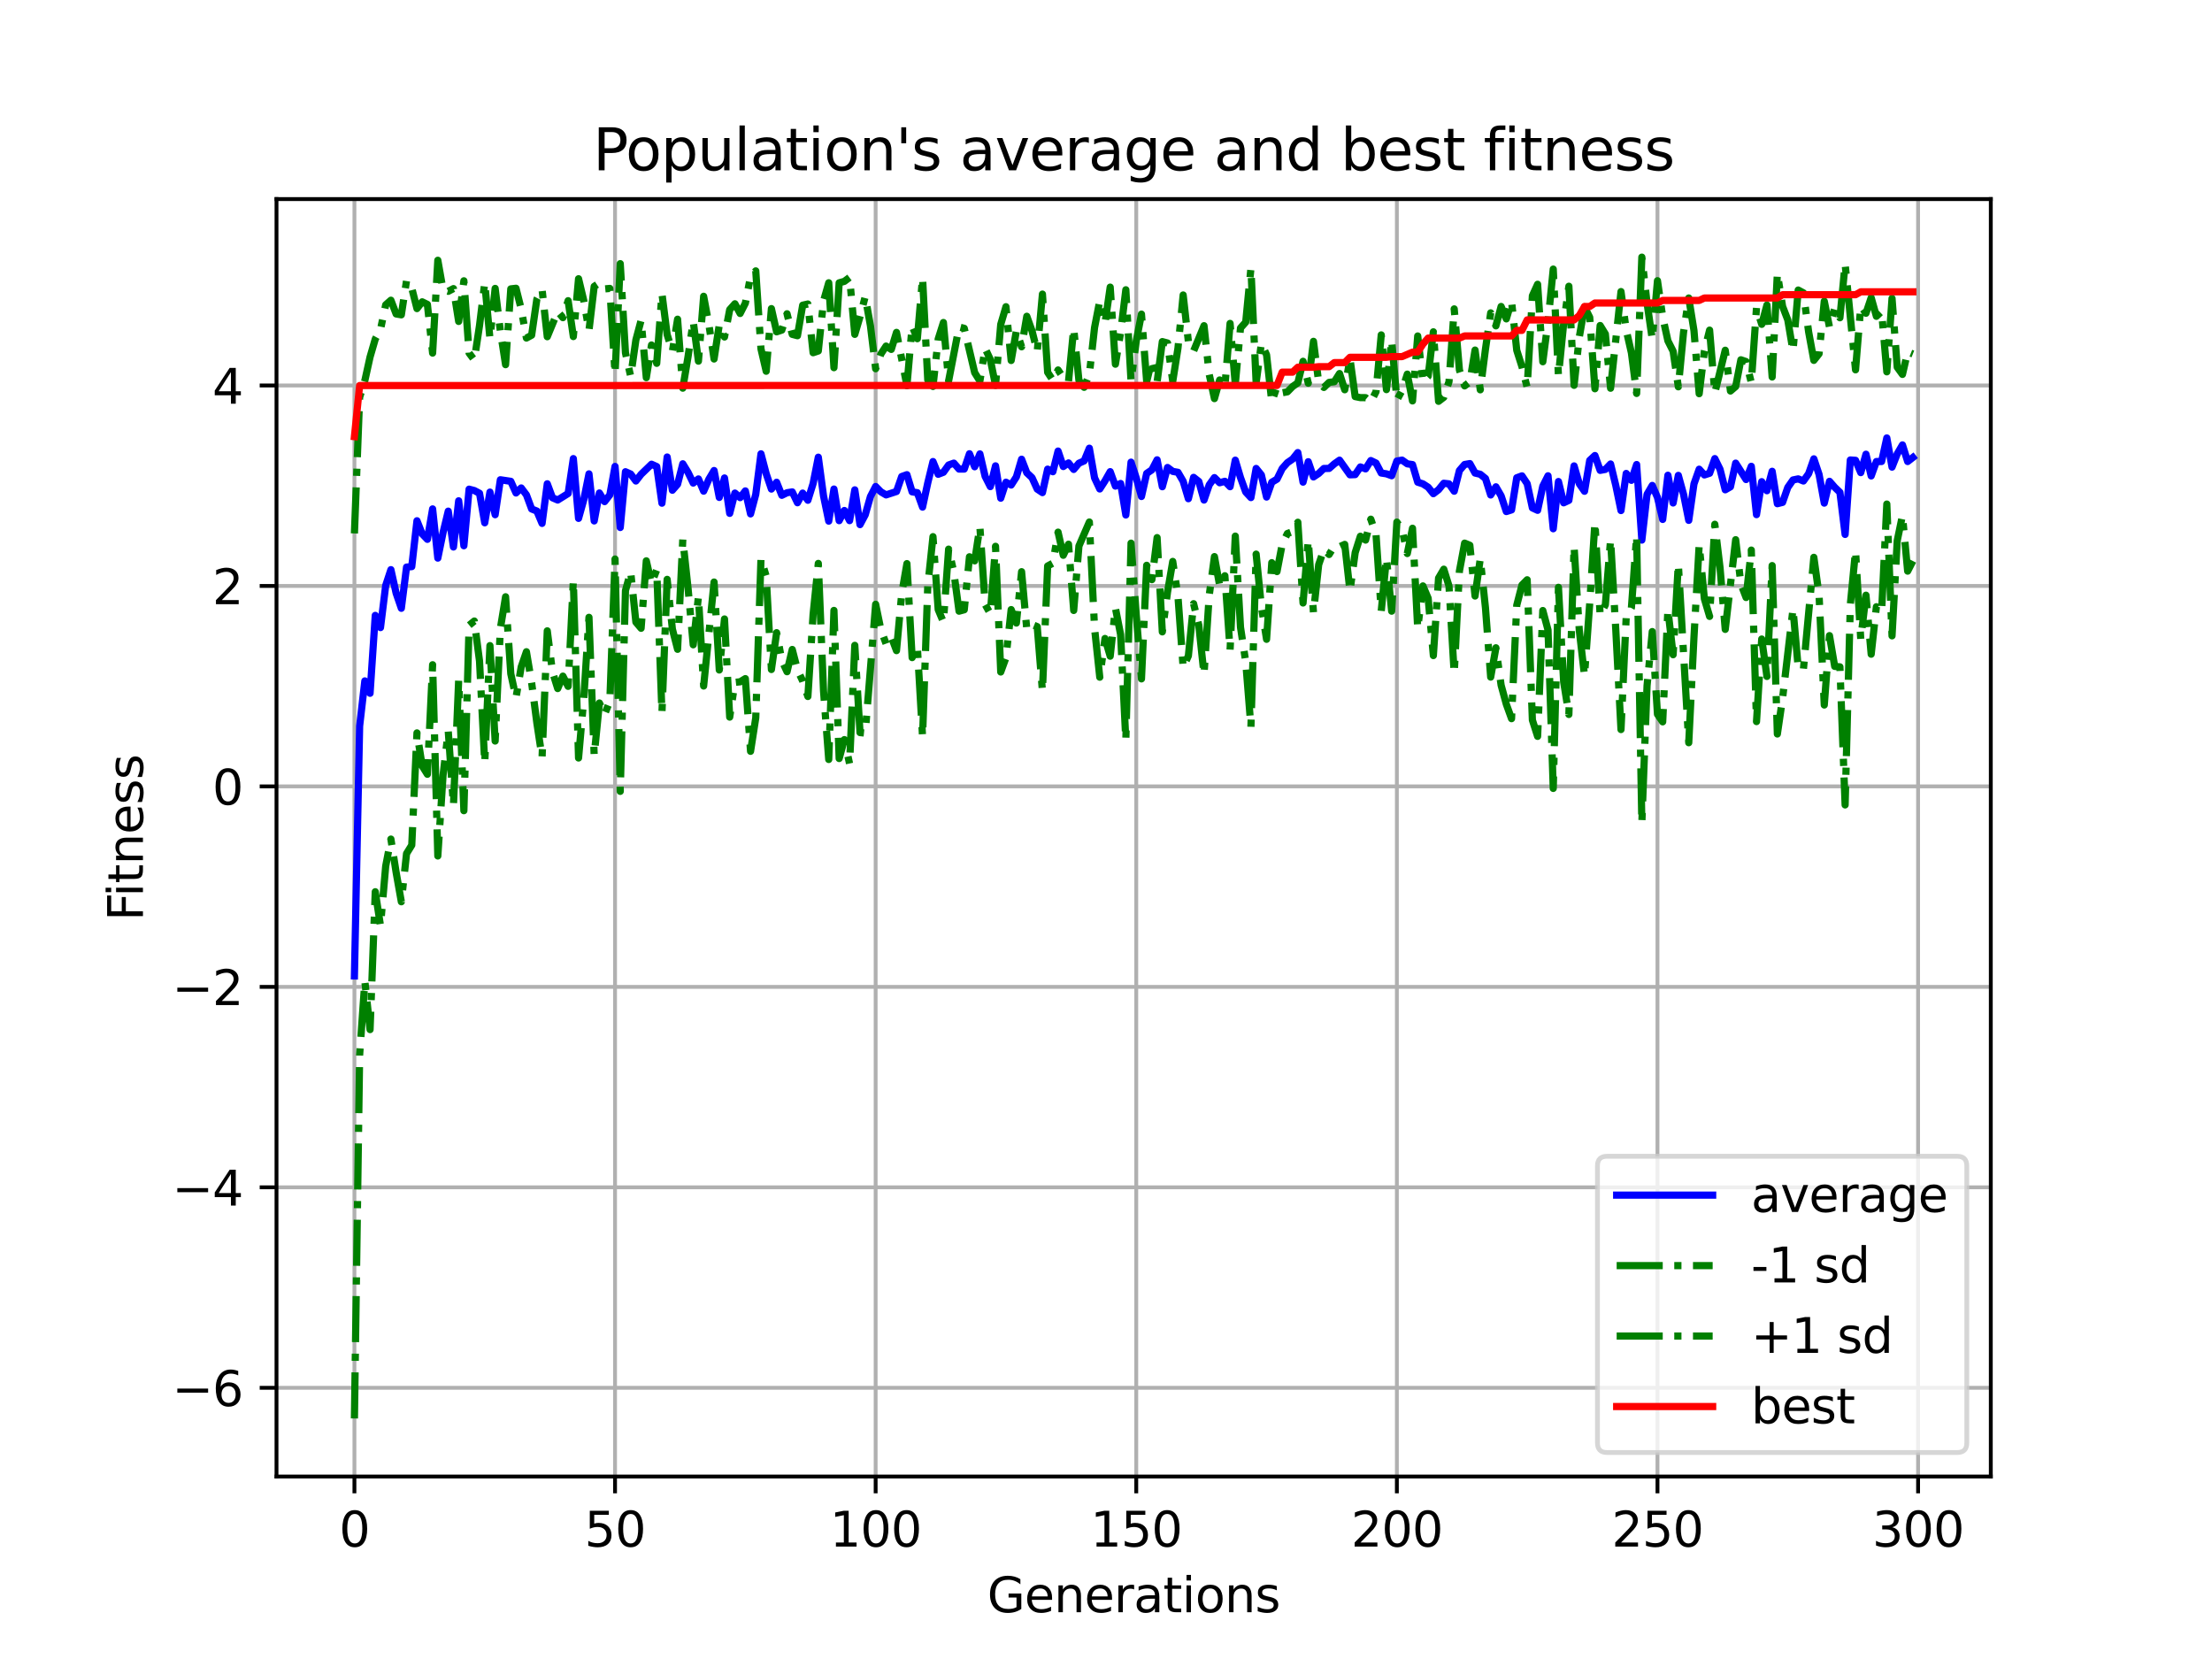 <?xml version="1.0" encoding="utf-8" standalone="no"?>
<!DOCTYPE svg PUBLIC "-//W3C//DTD SVG 1.1//EN"
  "http://www.w3.org/Graphics/SVG/1.1/DTD/svg11.dtd">
<svg xmlns:xlink="http://www.w3.org/1999/xlink" width="460.8pt" height="345.6pt" viewBox="0 0 460.8 345.6" xmlns="http://www.w3.org/2000/svg" version="1.1">
 <defs>
  <style type="text/css">*{stroke-linejoin: round; stroke-linecap: butt}</style>
 </defs>
 <g id="figure_1">
  <g id="patch_1">
   <path d="M 0 345.6 
L 460.8 345.6 
L 460.8 0 
L 0 0 
z
" style="fill: #ffffff"/>
  </g>
  <g id="axes_1">
   <g id="patch_2">
    <path d="M 57.6 307.584 
L 414.72 307.584 
L 414.72 41.472 
L 57.6 41.472 
z
" style="fill: #ffffff"/>
   </g>
   <g id="matplotlib.axis_1">
    <g id="xtick_1">
     <g id="line2d_1">
      <path d="M 73.833 307.584 
L 73.833 41.472 
" clip-path="url(#pf2e37242b5)" style="fill: none; stroke: #b0b0b0; stroke-width: 0.8; stroke-linecap: square"/>
     </g>
     <g id="line2d_2">
      <defs>
       <path id="mf3b87a67fc" d="M 0 0 
L 0 3.5 
" style="stroke: #000000; stroke-width: 0.8"/>
      </defs>
      <g>
       <use xlink:href="#mf3b87a67fc" x="73.833" y="307.584" style="stroke: #000000; stroke-width: 0.8"/>
      </g>
     </g>
     <g id="text_1">
      <!-- 0 -->
      <g transform="translate(70.651 322.182) scale(0.1 -0.1)">
       <defs>
        <path id="DejaVuSans-30" d="M 2034 4250 
Q 1547 4250 1301 3770 
Q 1056 3291 1056 2328 
Q 1056 1369 1301 889 
Q 1547 409 2034 409 
Q 2525 409 2770 889 
Q 3016 1369 3016 2328 
Q 3016 3291 2770 3770 
Q 2525 4250 2034 4250 
z
M 2034 4750 
Q 2819 4750 3233 4129 
Q 3647 3509 3647 2328 
Q 3647 1150 3233 529 
Q 2819 -91 2034 -91 
Q 1250 -91 836 529 
Q 422 1150 422 2328 
Q 422 3509 836 4129 
Q 1250 4750 2034 4750 
z
" transform="scale(0.016)"/>
       </defs>
       <use xlink:href="#DejaVuSans-30"/>
      </g>
     </g>
    </g>
    <g id="xtick_2">
     <g id="line2d_3">
      <path d="M 128.123 307.584 
L 128.123 41.472 
" clip-path="url(#pf2e37242b5)" style="fill: none; stroke: #b0b0b0; stroke-width: 0.8; stroke-linecap: square"/>
     </g>
     <g id="line2d_4">
      <g>
       <use xlink:href="#mf3b87a67fc" x="128.123" y="307.584" style="stroke: #000000; stroke-width: 0.8"/>
      </g>
     </g>
     <g id="text_2">
      <!-- 50 -->
      <g transform="translate(121.76 322.182) scale(0.1 -0.1)">
       <defs>
        <path id="DejaVuSans-35" d="M 691 4666 
L 3169 4666 
L 3169 4134 
L 1269 4134 
L 1269 2991 
Q 1406 3038 1543 3061 
Q 1681 3084 1819 3084 
Q 2600 3084 3056 2656 
Q 3513 2228 3513 1497 
Q 3513 744 3044 326 
Q 2575 -91 1722 -91 
Q 1428 -91 1123 -41 
Q 819 9 494 109 
L 494 744 
Q 775 591 1075 516 
Q 1375 441 1709 441 
Q 2250 441 2565 725 
Q 2881 1009 2881 1497 
Q 2881 1984 2565 2268 
Q 2250 2553 1709 2553 
Q 1456 2553 1204 2497 
Q 953 2441 691 2322 
L 691 4666 
z
" transform="scale(0.016)"/>
       </defs>
       <use xlink:href="#DejaVuSans-35"/>
       <use xlink:href="#DejaVuSans-30" transform="translate(63.623 0)"/>
      </g>
     </g>
    </g>
    <g id="xtick_3">
     <g id="line2d_5">
      <path d="M 182.413 307.584 
L 182.413 41.472 
" clip-path="url(#pf2e37242b5)" style="fill: none; stroke: #b0b0b0; stroke-width: 0.8; stroke-linecap: square"/>
     </g>
     <g id="line2d_6">
      <g>
       <use xlink:href="#mf3b87a67fc" x="182.413" y="307.584" style="stroke: #000000; stroke-width: 0.8"/>
      </g>
     </g>
     <g id="text_3">
      <!-- 100 -->
      <g transform="translate(172.869 322.182) scale(0.1 -0.1)">
       <defs>
        <path id="DejaVuSans-31" d="M 794 531 
L 1825 531 
L 1825 4091 
L 703 3866 
L 703 4441 
L 1819 4666 
L 2450 4666 
L 2450 531 
L 3481 531 
L 3481 0 
L 794 0 
L 794 531 
z
" transform="scale(0.016)"/>
       </defs>
       <use xlink:href="#DejaVuSans-31"/>
       <use xlink:href="#DejaVuSans-30" transform="translate(63.623 0)"/>
       <use xlink:href="#DejaVuSans-30" transform="translate(127.246 0)"/>
      </g>
     </g>
    </g>
    <g id="xtick_4">
     <g id="line2d_7">
      <path d="M 236.703 307.584 
L 236.703 41.472 
" clip-path="url(#pf2e37242b5)" style="fill: none; stroke: #b0b0b0; stroke-width: 0.8; stroke-linecap: square"/>
     </g>
     <g id="line2d_8">
      <g>
       <use xlink:href="#mf3b87a67fc" x="236.703" y="307.584" style="stroke: #000000; stroke-width: 0.8"/>
      </g>
     </g>
     <g id="text_4">
      <!-- 150 -->
      <g transform="translate(227.159 322.182) scale(0.1 -0.1)">
       <use xlink:href="#DejaVuSans-31"/>
       <use xlink:href="#DejaVuSans-35" transform="translate(63.623 0)"/>
       <use xlink:href="#DejaVuSans-30" transform="translate(127.246 0)"/>
      </g>
     </g>
    </g>
    <g id="xtick_5">
     <g id="line2d_9">
      <path d="M 290.993 307.584 
L 290.993 41.472 
" clip-path="url(#pf2e37242b5)" style="fill: none; stroke: #b0b0b0; stroke-width: 0.8; stroke-linecap: square"/>
     </g>
     <g id="line2d_10">
      <g>
       <use xlink:href="#mf3b87a67fc" x="290.993" y="307.584" style="stroke: #000000; stroke-width: 0.8"/>
      </g>
     </g>
     <g id="text_5">
      <!-- 200 -->
      <g transform="translate(281.449 322.182) scale(0.1 -0.1)">
       <defs>
        <path id="DejaVuSans-32" d="M 1228 531 
L 3431 531 
L 3431 0 
L 469 0 
L 469 531 
Q 828 903 1448 1529 
Q 2069 2156 2228 2338 
Q 2531 2678 2651 2914 
Q 2772 3150 2772 3378 
Q 2772 3750 2511 3984 
Q 2250 4219 1831 4219 
Q 1534 4219 1204 4116 
Q 875 4013 500 3803 
L 500 4441 
Q 881 4594 1212 4672 
Q 1544 4750 1819 4750 
Q 2544 4750 2975 4387 
Q 3406 4025 3406 3419 
Q 3406 3131 3298 2873 
Q 3191 2616 2906 2266 
Q 2828 2175 2409 1742 
Q 1991 1309 1228 531 
z
" transform="scale(0.016)"/>
       </defs>
       <use xlink:href="#DejaVuSans-32"/>
       <use xlink:href="#DejaVuSans-30" transform="translate(63.623 0)"/>
       <use xlink:href="#DejaVuSans-30" transform="translate(127.246 0)"/>
      </g>
     </g>
    </g>
    <g id="xtick_6">
     <g id="line2d_11">
      <path d="M 345.283 307.584 
L 345.283 41.472 
" clip-path="url(#pf2e37242b5)" style="fill: none; stroke: #b0b0b0; stroke-width: 0.8; stroke-linecap: square"/>
     </g>
     <g id="line2d_12">
      <g>
       <use xlink:href="#mf3b87a67fc" x="345.283" y="307.584" style="stroke: #000000; stroke-width: 0.8"/>
      </g>
     </g>
     <g id="text_6">
      <!-- 250 -->
      <g transform="translate(335.739 322.182) scale(0.1 -0.1)">
       <use xlink:href="#DejaVuSans-32"/>
       <use xlink:href="#DejaVuSans-35" transform="translate(63.623 0)"/>
       <use xlink:href="#DejaVuSans-30" transform="translate(127.246 0)"/>
      </g>
     </g>
    </g>
    <g id="xtick_7">
     <g id="line2d_13">
      <path d="M 399.573 307.584 
L 399.573 41.472 
" clip-path="url(#pf2e37242b5)" style="fill: none; stroke: #b0b0b0; stroke-width: 0.8; stroke-linecap: square"/>
     </g>
     <g id="line2d_14">
      <g>
       <use xlink:href="#mf3b87a67fc" x="399.573" y="307.584" style="stroke: #000000; stroke-width: 0.8"/>
      </g>
     </g>
     <g id="text_7">
      <!-- 300 -->
      <g transform="translate(390.029 322.182) scale(0.1 -0.1)">
       <defs>
        <path id="DejaVuSans-33" d="M 2597 2516 
Q 3050 2419 3304 2112 
Q 3559 1806 3559 1356 
Q 3559 666 3084 287 
Q 2609 -91 1734 -91 
Q 1441 -91 1130 -33 
Q 819 25 488 141 
L 488 750 
Q 750 597 1062 519 
Q 1375 441 1716 441 
Q 2309 441 2620 675 
Q 2931 909 2931 1356 
Q 2931 1769 2642 2001 
Q 2353 2234 1838 2234 
L 1294 2234 
L 1294 2753 
L 1863 2753 
Q 2328 2753 2575 2939 
Q 2822 3125 2822 3475 
Q 2822 3834 2567 4026 
Q 2313 4219 1838 4219 
Q 1578 4219 1281 4162 
Q 984 4106 628 3988 
L 628 4550 
Q 988 4650 1302 4700 
Q 1616 4750 1894 4750 
Q 2613 4750 3031 4423 
Q 3450 4097 3450 3541 
Q 3450 3153 3228 2886 
Q 3006 2619 2597 2516 
z
" transform="scale(0.016)"/>
       </defs>
       <use xlink:href="#DejaVuSans-33"/>
       <use xlink:href="#DejaVuSans-30" transform="translate(63.623 0)"/>
       <use xlink:href="#DejaVuSans-30" transform="translate(127.246 0)"/>
      </g>
     </g>
    </g>
    <g id="text_8">
     <!-- Generations -->
     <g transform="translate(205.662 335.861) scale(0.1 -0.1)">
      <defs>
       <path id="DejaVuSans-47" d="M 3809 666 
L 3809 1919 
L 2778 1919 
L 2778 2438 
L 4434 2438 
L 4434 434 
Q 4069 175 3628 42 
Q 3188 -91 2688 -91 
Q 1594 -91 976 548 
Q 359 1188 359 2328 
Q 359 3472 976 4111 
Q 1594 4750 2688 4750 
Q 3144 4750 3555 4637 
Q 3966 4525 4313 4306 
L 4313 3634 
Q 3963 3931 3569 4081 
Q 3175 4231 2741 4231 
Q 1884 4231 1454 3753 
Q 1025 3275 1025 2328 
Q 1025 1384 1454 906 
Q 1884 428 2741 428 
Q 3075 428 3337 486 
Q 3600 544 3809 666 
z
" transform="scale(0.016)"/>
       <path id="DejaVuSans-65" d="M 3597 1894 
L 3597 1613 
L 953 1613 
Q 991 1019 1311 708 
Q 1631 397 2203 397 
Q 2534 397 2845 478 
Q 3156 559 3463 722 
L 3463 178 
Q 3153 47 2828 -22 
Q 2503 -91 2169 -91 
Q 1331 -91 842 396 
Q 353 884 353 1716 
Q 353 2575 817 3079 
Q 1281 3584 2069 3584 
Q 2775 3584 3186 3129 
Q 3597 2675 3597 1894 
z
M 3022 2063 
Q 3016 2534 2758 2815 
Q 2500 3097 2075 3097 
Q 1594 3097 1305 2825 
Q 1016 2553 972 2059 
L 3022 2063 
z
" transform="scale(0.016)"/>
       <path id="DejaVuSans-6e" d="M 3513 2113 
L 3513 0 
L 2938 0 
L 2938 2094 
Q 2938 2591 2744 2837 
Q 2550 3084 2163 3084 
Q 1697 3084 1428 2787 
Q 1159 2491 1159 1978 
L 1159 0 
L 581 0 
L 581 3500 
L 1159 3500 
L 1159 2956 
Q 1366 3272 1645 3428 
Q 1925 3584 2291 3584 
Q 2894 3584 3203 3211 
Q 3513 2838 3513 2113 
z
" transform="scale(0.016)"/>
       <path id="DejaVuSans-72" d="M 2631 2963 
Q 2534 3019 2420 3045 
Q 2306 3072 2169 3072 
Q 1681 3072 1420 2755 
Q 1159 2438 1159 1844 
L 1159 0 
L 581 0 
L 581 3500 
L 1159 3500 
L 1159 2956 
Q 1341 3275 1631 3429 
Q 1922 3584 2338 3584 
Q 2397 3584 2469 3576 
Q 2541 3569 2628 3553 
L 2631 2963 
z
" transform="scale(0.016)"/>
       <path id="DejaVuSans-61" d="M 2194 1759 
Q 1497 1759 1228 1600 
Q 959 1441 959 1056 
Q 959 750 1161 570 
Q 1363 391 1709 391 
Q 2188 391 2477 730 
Q 2766 1069 2766 1631 
L 2766 1759 
L 2194 1759 
z
M 3341 1997 
L 3341 0 
L 2766 0 
L 2766 531 
Q 2569 213 2275 61 
Q 1981 -91 1556 -91 
Q 1019 -91 701 211 
Q 384 513 384 1019 
Q 384 1609 779 1909 
Q 1175 2209 1959 2209 
L 2766 2209 
L 2766 2266 
Q 2766 2663 2505 2880 
Q 2244 3097 1772 3097 
Q 1472 3097 1187 3025 
Q 903 2953 641 2809 
L 641 3341 
Q 956 3463 1253 3523 
Q 1550 3584 1831 3584 
Q 2591 3584 2966 3190 
Q 3341 2797 3341 1997 
z
" transform="scale(0.016)"/>
       <path id="DejaVuSans-74" d="M 1172 4494 
L 1172 3500 
L 2356 3500 
L 2356 3053 
L 1172 3053 
L 1172 1153 
Q 1172 725 1289 603 
Q 1406 481 1766 481 
L 2356 481 
L 2356 0 
L 1766 0 
Q 1100 0 847 248 
Q 594 497 594 1153 
L 594 3053 
L 172 3053 
L 172 3500 
L 594 3500 
L 594 4494 
L 1172 4494 
z
" transform="scale(0.016)"/>
       <path id="DejaVuSans-69" d="M 603 3500 
L 1178 3500 
L 1178 0 
L 603 0 
L 603 3500 
z
M 603 4863 
L 1178 4863 
L 1178 4134 
L 603 4134 
L 603 4863 
z
" transform="scale(0.016)"/>
       <path id="DejaVuSans-6f" d="M 1959 3097 
Q 1497 3097 1228 2736 
Q 959 2375 959 1747 
Q 959 1119 1226 758 
Q 1494 397 1959 397 
Q 2419 397 2687 759 
Q 2956 1122 2956 1747 
Q 2956 2369 2687 2733 
Q 2419 3097 1959 3097 
z
M 1959 3584 
Q 2709 3584 3137 3096 
Q 3566 2609 3566 1747 
Q 3566 888 3137 398 
Q 2709 -91 1959 -91 
Q 1206 -91 779 398 
Q 353 888 353 1747 
Q 353 2609 779 3096 
Q 1206 3584 1959 3584 
z
" transform="scale(0.016)"/>
       <path id="DejaVuSans-73" d="M 2834 3397 
L 2834 2853 
Q 2591 2978 2328 3040 
Q 2066 3103 1784 3103 
Q 1356 3103 1142 2972 
Q 928 2841 928 2578 
Q 928 2378 1081 2264 
Q 1234 2150 1697 2047 
L 1894 2003 
Q 2506 1872 2764 1633 
Q 3022 1394 3022 966 
Q 3022 478 2636 193 
Q 2250 -91 1575 -91 
Q 1294 -91 989 -36 
Q 684 19 347 128 
L 347 722 
Q 666 556 975 473 
Q 1284 391 1588 391 
Q 1994 391 2212 530 
Q 2431 669 2431 922 
Q 2431 1156 2273 1281 
Q 2116 1406 1581 1522 
L 1381 1569 
Q 847 1681 609 1914 
Q 372 2147 372 2553 
Q 372 3047 722 3315 
Q 1072 3584 1716 3584 
Q 2034 3584 2315 3537 
Q 2597 3491 2834 3397 
z
" transform="scale(0.016)"/>
      </defs>
      <use xlink:href="#DejaVuSans-47"/>
      <use xlink:href="#DejaVuSans-65" transform="translate(77.49 0)"/>
      <use xlink:href="#DejaVuSans-6e" transform="translate(139.014 0)"/>
      <use xlink:href="#DejaVuSans-65" transform="translate(202.393 0)"/>
      <use xlink:href="#DejaVuSans-72" transform="translate(263.916 0)"/>
      <use xlink:href="#DejaVuSans-61" transform="translate(305.029 0)"/>
      <use xlink:href="#DejaVuSans-74" transform="translate(366.309 0)"/>
      <use xlink:href="#DejaVuSans-69" transform="translate(405.518 0)"/>
      <use xlink:href="#DejaVuSans-6f" transform="translate(433.301 0)"/>
      <use xlink:href="#DejaVuSans-6e" transform="translate(494.482 0)"/>
      <use xlink:href="#DejaVuSans-73" transform="translate(557.861 0)"/>
     </g>
    </g>
   </g>
   <g id="matplotlib.axis_2">
    <g id="ytick_1">
     <g id="line2d_15">
      <path d="M 57.6 289.101 
L 414.72 289.101 
" clip-path="url(#pf2e37242b5)" style="fill: none; stroke: #b0b0b0; stroke-width: 0.8; stroke-linecap: square"/>
     </g>
     <g id="line2d_16">
      <defs>
       <path id="m491db25af4" d="M 0 0 
L -3.5 0 
" style="stroke: #000000; stroke-width: 0.8"/>
      </defs>
      <g>
       <use xlink:href="#m491db25af4" x="57.6" y="289.101" style="stroke: #000000; stroke-width: 0.8"/>
      </g>
     </g>
     <g id="text_9">
      <!-- −6 -->
      <g transform="translate(35.858 292.9) scale(0.1 -0.1)">
       <defs>
        <path id="DejaVuSans-2212" d="M 678 2272 
L 4684 2272 
L 4684 1741 
L 678 1741 
L 678 2272 
z
" transform="scale(0.016)"/>
        <path id="DejaVuSans-36" d="M 2113 2584 
Q 1688 2584 1439 2293 
Q 1191 2003 1191 1497 
Q 1191 994 1439 701 
Q 1688 409 2113 409 
Q 2538 409 2786 701 
Q 3034 994 3034 1497 
Q 3034 2003 2786 2293 
Q 2538 2584 2113 2584 
z
M 3366 4563 
L 3366 3988 
Q 3128 4100 2886 4159 
Q 2644 4219 2406 4219 
Q 1781 4219 1451 3797 
Q 1122 3375 1075 2522 
Q 1259 2794 1537 2939 
Q 1816 3084 2150 3084 
Q 2853 3084 3261 2657 
Q 3669 2231 3669 1497 
Q 3669 778 3244 343 
Q 2819 -91 2113 -91 
Q 1303 -91 875 529 
Q 447 1150 447 2328 
Q 447 3434 972 4092 
Q 1497 4750 2381 4750 
Q 2619 4750 2861 4703 
Q 3103 4656 3366 4563 
z
" transform="scale(0.016)"/>
       </defs>
       <use xlink:href="#DejaVuSans-2212"/>
       <use xlink:href="#DejaVuSans-36" transform="translate(83.789 0)"/>
      </g>
     </g>
    </g>
    <g id="ytick_2">
     <g id="line2d_17">
      <path d="M 57.6 247.341 
L 414.72 247.341 
" clip-path="url(#pf2e37242b5)" style="fill: none; stroke: #b0b0b0; stroke-width: 0.8; stroke-linecap: square"/>
     </g>
     <g id="line2d_18">
      <g>
       <use xlink:href="#m491db25af4" x="57.6" y="247.341" style="stroke: #000000; stroke-width: 0.8"/>
      </g>
     </g>
     <g id="text_10">
      <!-- −4 -->
      <g transform="translate(35.858 251.14) scale(0.1 -0.1)">
       <defs>
        <path id="DejaVuSans-34" d="M 2419 4116 
L 825 1625 
L 2419 1625 
L 2419 4116 
z
M 2253 4666 
L 3047 4666 
L 3047 1625 
L 3713 1625 
L 3713 1100 
L 3047 1100 
L 3047 0 
L 2419 0 
L 2419 1100 
L 313 1100 
L 313 1709 
L 2253 4666 
z
" transform="scale(0.016)"/>
       </defs>
       <use xlink:href="#DejaVuSans-2212"/>
       <use xlink:href="#DejaVuSans-34" transform="translate(83.789 0)"/>
      </g>
     </g>
    </g>
    <g id="ytick_3">
     <g id="line2d_19">
      <path d="M 57.6 205.581 
L 414.72 205.581 
" clip-path="url(#pf2e37242b5)" style="fill: none; stroke: #b0b0b0; stroke-width: 0.8; stroke-linecap: square"/>
     </g>
     <g id="line2d_20">
      <g>
       <use xlink:href="#m491db25af4" x="57.6" y="205.581" style="stroke: #000000; stroke-width: 0.8"/>
      </g>
     </g>
     <g id="text_11">
      <!-- −2 -->
      <g transform="translate(35.858 209.381) scale(0.1 -0.1)">
       <use xlink:href="#DejaVuSans-2212"/>
       <use xlink:href="#DejaVuSans-32" transform="translate(83.789 0)"/>
      </g>
     </g>
    </g>
    <g id="ytick_4">
     <g id="line2d_21">
      <path d="M 57.6 163.822 
L 414.72 163.822 
" clip-path="url(#pf2e37242b5)" style="fill: none; stroke: #b0b0b0; stroke-width: 0.8; stroke-linecap: square"/>
     </g>
     <g id="line2d_22">
      <g>
       <use xlink:href="#m491db25af4" x="57.6" y="163.822" style="stroke: #000000; stroke-width: 0.8"/>
      </g>
     </g>
     <g id="text_12">
      <!-- 0 -->
      <g transform="translate(44.237 167.621) scale(0.1 -0.1)">
       <use xlink:href="#DejaVuSans-30"/>
      </g>
     </g>
    </g>
    <g id="ytick_5">
     <g id="line2d_23">
      <path d="M 57.6 122.062 
L 414.72 122.062 
" clip-path="url(#pf2e37242b5)" style="fill: none; stroke: #b0b0b0; stroke-width: 0.8; stroke-linecap: square"/>
     </g>
     <g id="line2d_24">
      <g>
       <use xlink:href="#m491db25af4" x="57.6" y="122.062" style="stroke: #000000; stroke-width: 0.8"/>
      </g>
     </g>
     <g id="text_13">
      <!-- 2 -->
      <g transform="translate(44.237 125.861) scale(0.1 -0.1)">
       <use xlink:href="#DejaVuSans-32"/>
      </g>
     </g>
    </g>
    <g id="ytick_6">
     <g id="line2d_25">
      <path d="M 57.6 80.302 
L 414.72 80.302 
" clip-path="url(#pf2e37242b5)" style="fill: none; stroke: #b0b0b0; stroke-width: 0.8; stroke-linecap: square"/>
     </g>
     <g id="line2d_26">
      <g>
       <use xlink:href="#m491db25af4" x="57.6" y="80.302" style="stroke: #000000; stroke-width: 0.8"/>
      </g>
     </g>
     <g id="text_14">
      <!-- 4 -->
      <g transform="translate(44.237 84.102) scale(0.1 -0.1)">
       <use xlink:href="#DejaVuSans-34"/>
      </g>
     </g>
    </g>
    <g id="text_15">
     <!-- Fitness -->
     <g transform="translate(29.778 191.845) rotate(-90) scale(0.1 -0.1)">
      <defs>
       <path id="DejaVuSans-46" d="M 628 4666 
L 3309 4666 
L 3309 4134 
L 1259 4134 
L 1259 2759 
L 3109 2759 
L 3109 2228 
L 1259 2228 
L 1259 0 
L 628 0 
L 628 4666 
z
" transform="scale(0.016)"/>
      </defs>
      <use xlink:href="#DejaVuSans-46"/>
      <use xlink:href="#DejaVuSans-69" transform="translate(50.27 0)"/>
      <use xlink:href="#DejaVuSans-74" transform="translate(78.053 0)"/>
      <use xlink:href="#DejaVuSans-6e" transform="translate(117.262 0)"/>
      <use xlink:href="#DejaVuSans-65" transform="translate(180.641 0)"/>
      <use xlink:href="#DejaVuSans-73" transform="translate(242.164 0)"/>
      <use xlink:href="#DejaVuSans-73" transform="translate(294.264 0)"/>
     </g>
    </g>
   </g>
   <g id="line2d_27">
    <path d="M 73.833 203.306 
L 74.919 151.252 
L 76.004 141.845 
L 77.09 144.424 
L 78.176 128.196 
L 79.262 130.738 
L 80.348 121.968 
L 81.433 118.67 
L 82.519 123.563 
L 83.605 126.719 
L 84.691 118.137 
L 85.777 118.036 
L 86.862 108.482 
L 87.948 111.217 
L 89.034 112.351 
L 90.12 106.016 
L 91.206 116.265 
L 92.291 110.966 
L 93.377 106.483 
L 94.463 113.948 
L 95.549 104.328 
L 96.635 113.689 
L 97.72 101.905 
L 98.806 102.189 
L 99.892 102.76 
L 100.978 108.908 
L 102.064 102.514 
L 103.149 107.224 
L 104.235 99.943 
L 106.407 100.269 
L 107.493 102.694 
L 108.578 101.649 
L 109.664 103.095 
L 110.75 106.029 
L 111.836 106.46 
L 112.922 109.033 
L 114.007 100.781 
L 115.093 103.698 
L 116.179 104.163 
L 118.351 102.809 
L 119.436 95.536 
L 120.522 107.985 
L 121.608 104.111 
L 122.694 98.717 
L 123.78 108.52 
L 124.865 102.695 
L 125.951 104.495 
L 127.037 103.094 
L 128.123 97.166 
L 129.209 109.889 
L 130.294 98.269 
L 131.38 98.754 
L 132.466 100.202 
L 133.552 98.807 
L 135.723 96.706 
L 136.809 97.193 
L 137.895 104.825 
L 138.981 95.202 
L 140.067 102.124 
L 141.152 100.878 
L 142.238 96.616 
L 143.324 98.397 
L 144.41 100.63 
L 145.496 99.77 
L 146.581 102.316 
L 147.667 99.841 
L 148.753 98.018 
L 149.839 103.623 
L 150.925 99.572 
L 152.01 106.943 
L 153.096 102.715 
L 154.182 103.668 
L 155.268 102.267 
L 156.354 107.052 
L 157.439 102.981 
L 158.525 94.538 
L 159.611 98.685 
L 160.697 101.88 
L 161.783 100.462 
L 162.868 103.182 
L 163.954 102.648 
L 165.04 102.474 
L 166.126 104.729 
L 167.212 102.719 
L 168.297 104.212 
L 169.383 100.734 
L 170.469 95.241 
L 171.555 103.313 
L 172.641 108.561 
L 173.726 101.879 
L 174.812 108.463 
L 175.898 106.343 
L 176.984 108.457 
L 178.07 102.045 
L 179.155 109.289 
L 180.241 107.252 
L 181.327 103.443 
L 182.413 101.346 
L 183.499 102.451 
L 184.584 103.097 
L 186.756 102.39 
L 187.842 99.269 
L 188.928 98.884 
L 190.013 102.459 
L 191.099 102.639 
L 192.185 105.639 
L 193.271 100.6 
L 194.357 96.15 
L 195.442 98.804 
L 196.528 98.386 
L 197.614 96.868 
L 198.7 96.476 
L 199.786 97.718 
L 200.871 97.71 
L 201.957 94.523 
L 203.043 97.235 
L 204.129 94.556 
L 205.215 99.234 
L 206.3 101.372 
L 207.386 97.044 
L 208.472 103.782 
L 209.558 100.452 
L 210.644 101.042 
L 211.729 99.351 
L 212.815 95.668 
L 213.901 98.487 
L 214.987 99.508 
L 216.073 101.889 
L 217.158 102.618 
L 218.244 97.731 
L 219.33 98.268 
L 220.416 93.965 
L 221.502 97.188 
L 222.587 96.437 
L 223.673 97.788 
L 224.759 96.495 
L 225.845 96.019 
L 226.931 93.368 
L 228.016 99.554 
L 229.102 101.863 
L 230.188 100.171 
L 231.274 98.255 
L 232.36 101.265 
L 233.445 100.721 
L 234.531 107.279 
L 235.617 96.276 
L 236.703 99.581 
L 237.789 103.429 
L 238.875 98.621 
L 239.96 97.88 
L 241.046 95.788 
L 242.132 101.395 
L 243.218 97.385 
L 244.304 98.197 
L 245.389 98.39 
L 246.475 100.263 
L 247.561 103.89 
L 248.647 99.443 
L 249.733 100.3 
L 250.818 104.165 
L 251.904 101.009 
L 252.99 99.495 
L 254.076 100.568 
L 255.162 100.262 
L 256.247 101.387 
L 257.333 95.86 
L 258.419 99.498 
L 259.505 102.493 
L 260.591 103.658 
L 261.676 97.588 
L 262.762 98.932 
L 263.848 103.544 
L 264.934 100.463 
L 266.02 99.819 
L 267.105 97.61 
L 268.191 96.381 
L 269.277 95.633 
L 270.363 94.277 
L 271.449 100.439 
L 272.534 96.181 
L 273.62 99.355 
L 274.706 98.631 
L 275.792 97.588 
L 276.878 97.583 
L 277.963 96.635 
L 279.049 95.859 
L 281.221 98.913 
L 282.307 98.869 
L 283.392 97.272 
L 284.478 97.674 
L 285.564 95.941 
L 286.65 96.467 
L 287.736 98.538 
L 288.821 98.708 
L 289.907 99.102 
L 290.993 96.045 
L 292.079 95.848 
L 293.165 96.625 
L 294.25 96.781 
L 295.336 100.449 
L 296.422 100.796 
L 297.508 101.499 
L 298.594 102.846 
L 299.679 102.012 
L 300.765 100.671 
L 301.851 100.798 
L 302.937 102.33 
L 304.023 98.019 
L 305.108 96.765 
L 306.194 96.573 
L 307.28 98.543 
L 308.366 98.801 
L 309.452 99.68 
L 310.537 103.114 
L 311.623 101.412 
L 312.709 103.291 
L 313.795 106.566 
L 314.881 106.22 
L 315.966 99.53 
L 317.052 99.13 
L 318.138 100.755 
L 319.224 105.805 
L 320.31 106.309 
L 321.395 101.271 
L 322.481 99.116 
L 323.567 110.149 
L 324.653 100.309 
L 325.739 104.745 
L 326.824 104.232 
L 327.91 97.057 
L 328.996 100.774 
L 330.082 102.341 
L 331.168 95.903 
L 332.253 94.894 
L 333.339 97.986 
L 334.425 97.786 
L 335.511 96.655 
L 336.597 101.125 
L 337.682 106.36 
L 338.768 98.627 
L 339.854 100.061 
L 340.94 96.771 
L 342.026 112.507 
L 343.111 102.98 
L 344.197 101.125 
L 345.283 103.635 
L 346.369 108.206 
L 347.455 99.002 
L 348.54 104.777 
L 349.626 99.032 
L 350.712 102.976 
L 351.798 108.401 
L 352.884 100.804 
L 353.969 97.745 
L 355.055 98.94 
L 356.141 98.589 
L 357.227 95.537 
L 358.313 97.748 
L 359.398 102.035 
L 360.484 101.41 
L 361.57 96.477 
L 363.742 99.897 
L 364.827 97.142 
L 365.913 107.207 
L 366.999 100.343 
L 368.085 102.227 
L 369.171 98.178 
L 370.256 104.93 
L 371.342 104.652 
L 372.428 101.538 
L 373.514 99.984 
L 374.6 99.759 
L 375.685 100.202 
L 376.771 98.668 
L 377.857 95.586 
L 378.943 98.83 
L 380.029 104.808 
L 381.114 100.268 
L 382.2 101.507 
L 383.286 102.555 
L 384.372 111.331 
L 385.458 95.824 
L 386.543 95.893 
L 387.629 98.457 
L 388.715 94.625 
L 389.801 99.149 
L 390.887 96.144 
L 391.972 96.138 
L 393.058 91.231 
L 394.144 97.308 
L 395.23 94.556 
L 396.316 92.685 
L 397.401 96.142 
L 398.487 95.299 
L 398.487 95.299 
" clip-path="url(#pf2e37242b5)" style="fill: none; stroke: #0000ff; stroke-width: 1.5; stroke-linecap: square"/>
   </g>
   <g id="line2d_28">
    <path d="M 73.833 295.488 
L 74.919 219.751 
L 76.004 204.407 
L 77.09 214.482 
L 78.176 185.767 
L 79.262 192.838 
L 80.348 180.431 
L 81.433 174.798 
L 82.519 181.725 
L 83.605 187.853 
L 84.691 177.817 
L 85.777 176.057 
L 86.862 152.679 
L 87.948 159.559 
L 89.034 161.293 
L 90.12 138.477 
L 91.206 178.312 
L 92.291 161.573 
L 93.377 152.279 
L 94.463 167.776 
L 95.549 141.697 
L 96.635 168.883 
L 97.72 130.262 
L 98.806 129.373 
L 99.892 137.704 
L 100.978 158.926 
L 102.064 134.494 
L 103.149 154.37 
L 104.235 130.913 
L 105.321 124.318 
L 106.407 140.359 
L 107.493 145.335 
L 108.578 138.924 
L 109.664 135.768 
L 110.75 142.232 
L 111.836 150.604 
L 112.922 157.77 
L 114.007 131.417 
L 115.093 139.977 
L 116.179 143.438 
L 117.265 140.85 
L 118.351 142.979 
L 119.436 120.958 
L 120.522 157.902 
L 121.608 145.615 
L 122.694 128.599 
L 123.78 157.378 
L 124.865 146.446 
L 125.951 148.801 
L 127.037 146.105 
L 128.123 116.456 
L 129.209 164.854 
L 130.294 123.039 
L 131.38 119.095 
L 132.466 129.596 
L 133.552 130.883 
L 134.638 116.834 
L 135.723 121.547 
L 136.809 118.697 
L 137.895 148.485 
L 138.981 120.692 
L 140.067 131.047 
L 141.152 135.262 
L 142.238 112.369 
L 143.324 122.441 
L 144.41 134.321 
L 145.496 124.304 
L 146.581 142.908 
L 148.753 121.25 
L 149.839 139.575 
L 150.925 128.941 
L 152.01 149.386 
L 153.096 142.147 
L 154.182 142.031 
L 155.268 141.37 
L 156.354 156.511 
L 157.439 149.531 
L 158.525 116.395 
L 159.611 120.034 
L 160.697 139.469 
L 161.783 131.799 
L 162.868 137.599 
L 163.954 139.933 
L 165.04 135.296 
L 166.126 139.522 
L 167.212 141.862 
L 168.297 145.092 
L 169.383 127.991 
L 170.469 117.367 
L 171.555 143.911 
L 172.641 158.212 
L 173.726 127.162 
L 174.812 158.011 
L 175.898 154.075 
L 176.984 159.116 
L 178.07 134.436 
L 179.155 152.609 
L 180.241 152.719 
L 182.413 125.88 
L 183.499 131.153 
L 184.584 134.1 
L 185.67 132.63 
L 186.756 135.538 
L 187.842 123.661 
L 188.928 117.412 
L 190.013 136.991 
L 191.099 134.721 
L 192.185 153.432 
L 193.271 122.05 
L 194.357 111.796 
L 195.442 126.98 
L 196.528 129.588 
L 197.614 114.394 
L 198.7 119.21 
L 199.786 127.32 
L 200.871 127.026 
L 201.957 115.987 
L 203.043 116.84 
L 204.129 109.741 
L 205.215 125.9 
L 206.3 127.863 
L 207.386 113.806 
L 208.472 139.988 
L 209.558 137.011 
L 210.644 126.987 
L 211.729 129.792 
L 212.815 119.096 
L 213.901 131.089 
L 214.987 130.098 
L 216.073 130.537 
L 217.158 143.97 
L 218.244 117.903 
L 219.33 117.325 
L 220.416 110.857 
L 221.502 115.677 
L 222.587 113.372 
L 223.673 127.169 
L 224.759 113.75 
L 226.931 108.742 
L 228.016 130.871 
L 229.102 141.075 
L 230.188 133.007 
L 231.274 136.694 
L 232.36 126.66 
L 233.445 132.192 
L 234.531 154.196 
L 235.617 113.15 
L 236.703 128.148 
L 237.789 141.421 
L 238.875 117.761 
L 239.96 120.753 
L 241.046 111.995 
L 242.132 131.628 
L 243.218 123.317 
L 244.304 116.955 
L 245.389 124.229 
L 246.475 139.075 
L 247.561 136.627 
L 248.647 125.758 
L 249.733 130.251 
L 250.818 140.484 
L 251.904 124.007 
L 252.99 115.951 
L 254.076 121.983 
L 255.162 119.937 
L 256.247 135.402 
L 257.333 111.682 
L 258.419 130.666 
L 259.505 137.874 
L 260.591 151.43 
L 261.676 115.434 
L 262.762 126.323 
L 263.848 133.178 
L 264.934 117.216 
L 266.02 119.071 
L 267.105 113.395 
L 268.191 111.14 
L 269.277 110.746 
L 270.363 108.795 
L 271.449 125.612 
L 272.534 112.533 
L 273.62 127.602 
L 274.706 117.62 
L 275.792 114.467 
L 276.878 115.51 
L 277.963 113.746 
L 279.049 113.902 
L 280.135 113.408 
L 281.221 123.126 
L 282.307 115.121 
L 283.392 111.709 
L 284.478 112.508 
L 285.564 108.157 
L 286.65 111.332 
L 287.736 127.31 
L 288.821 116.249 
L 289.907 127.318 
L 290.993 108.757 
L 292.079 110.348 
L 293.165 115.31 
L 294.25 110.045 
L 295.336 130.907 
L 296.422 122.058 
L 297.508 124.615 
L 298.594 136.568 
L 299.679 120.424 
L 300.765 118.574 
L 301.851 122.07 
L 302.937 140.313 
L 304.023 118.965 
L 305.108 113.144 
L 306.194 113.591 
L 307.28 124.161 
L 308.366 116.393 
L 309.452 126.646 
L 310.537 141.052 
L 311.623 134.945 
L 312.709 142.741 
L 313.795 146.704 
L 314.881 149.712 
L 315.966 126.088 
L 317.052 121.874 
L 318.138 120.777 
L 319.224 150.002 
L 320.31 153.397 
L 321.395 127.184 
L 322.481 131.245 
L 323.567 164.241 
L 324.653 122.348 
L 325.739 142.058 
L 326.824 148.835 
L 327.91 113.844 
L 328.996 131.31 
L 330.082 140.755 
L 331.168 125.695 
L 332.253 108.803 
L 333.339 128.165 
L 334.425 125.992 
L 335.511 112.434 
L 336.597 131.18 
L 337.682 151.978 
L 338.768 128.523 
L 339.854 126.602 
L 340.94 111.584 
L 342.026 171.446 
L 343.111 142.843 
L 344.197 131.569 
L 345.283 148.794 
L 346.369 150.371 
L 347.455 126.997 
L 348.54 136.392 
L 349.626 117.484 
L 351.798 154.722 
L 352.884 132.755 
L 353.969 113.473 
L 355.055 124.75 
L 356.141 128.408 
L 357.227 109.216 
L 358.313 118.252 
L 359.398 131.111 
L 361.57 112.429 
L 362.656 121.634 
L 363.742 124.474 
L 364.827 114.593 
L 365.913 150.317 
L 366.999 133.122 
L 368.085 140.915 
L 369.171 117.821 
L 370.256 152.905 
L 371.342 145.483 
L 373.514 126.85 
L 374.6 139.098 
L 375.685 139.397 
L 377.857 116.101 
L 378.943 123.962 
L 380.029 146.866 
L 381.114 132.41 
L 382.2 138.819 
L 383.286 138.915 
L 384.372 167.68 
L 385.458 125.939 
L 386.543 114.743 
L 387.629 133.128 
L 388.715 123.992 
L 389.801 136.283 
L 390.887 126.397 
L 391.972 127.416 
L 393.058 105.004 
L 394.144 132.459 
L 395.23 112.613 
L 396.316 107.375 
L 397.401 118.979 
L 398.487 116.862 
L 398.487 116.862 
" clip-path="url(#pf2e37242b5)" style="fill: none; stroke-dasharray: 9.6,2.4,1.5,2.4; stroke-dashoffset: 0; stroke: #008000; stroke-width: 1.5"/>
   </g>
   <g id="line2d_29">
    <path d="M 73.833 111.124 
L 74.919 82.752 
L 76.004 79.283 
L 77.09 74.366 
L 78.176 70.625 
L 79.262 68.638 
L 80.348 63.505 
L 81.433 62.541 
L 82.519 65.4 
L 83.605 65.585 
L 84.691 58.458 
L 85.777 60.014 
L 86.862 64.285 
L 87.948 62.876 
L 89.034 63.41 
L 90.12 73.554 
L 91.206 54.218 
L 92.291 60.36 
L 93.377 60.687 
L 94.463 60.121 
L 95.549 66.96 
L 96.635 58.495 
L 97.72 73.548 
L 98.806 75.004 
L 99.892 67.816 
L 100.978 58.891 
L 102.064 70.535 
L 103.149 60.079 
L 104.235 68.974 
L 105.321 75.968 
L 106.407 60.178 
L 107.493 60.053 
L 108.578 64.374 
L 109.664 70.422 
L 110.75 69.827 
L 111.836 62.316 
L 112.922 60.296 
L 114.007 70.145 
L 116.179 64.887 
L 117.265 66.173 
L 118.351 62.639 
L 119.436 70.113 
L 120.522 58.068 
L 121.608 62.607 
L 122.694 68.834 
L 123.78 59.662 
L 124.865 58.943 
L 125.951 60.188 
L 127.037 60.084 
L 128.123 77.876 
L 129.209 54.924 
L 130.294 73.499 
L 131.38 78.413 
L 132.466 70.808 
L 133.552 66.731 
L 134.638 78.677 
L 135.723 71.866 
L 136.809 75.689 
L 137.895 61.164 
L 138.981 69.713 
L 140.067 73.2 
L 141.152 66.494 
L 142.238 80.862 
L 143.324 74.353 
L 144.41 66.938 
L 145.496 75.235 
L 146.581 61.723 
L 147.667 67.556 
L 148.753 74.785 
L 149.839 67.672 
L 150.925 70.203 
L 152.01 64.501 
L 153.096 63.283 
L 154.182 65.305 
L 155.268 63.164 
L 156.354 57.592 
L 157.439 56.431 
L 158.525 72.681 
L 159.611 77.337 
L 160.697 64.291 
L 161.783 69.124 
L 162.868 68.764 
L 163.954 65.363 
L 165.04 69.652 
L 166.126 69.936 
L 167.212 63.575 
L 168.297 63.332 
L 169.383 73.478 
L 170.469 73.115 
L 171.555 62.715 
L 172.641 58.909 
L 173.726 76.595 
L 174.812 58.916 
L 175.898 58.611 
L 176.984 57.798 
L 178.07 69.655 
L 179.155 65.968 
L 180.241 61.785 
L 181.327 67.847 
L 182.413 76.812 
L 183.499 73.749 
L 184.584 72.093 
L 185.67 72.788 
L 186.756 69.241 
L 188.928 80.356 
L 190.013 67.926 
L 191.099 70.557 
L 192.185 57.846 
L 193.271 79.15 
L 194.357 80.503 
L 195.442 70.628 
L 196.528 67.184 
L 197.614 79.342 
L 199.786 68.116 
L 200.871 68.393 
L 203.043 77.629 
L 204.129 79.371 
L 205.215 72.568 
L 206.3 74.881 
L 207.386 80.283 
L 208.472 67.577 
L 209.558 63.892 
L 210.644 75.098 
L 211.729 68.909 
L 212.815 72.241 
L 213.901 65.885 
L 214.987 68.918 
L 216.073 73.241 
L 217.158 61.267 
L 218.244 77.56 
L 219.33 79.212 
L 220.416 77.072 
L 221.502 78.7 
L 222.587 79.503 
L 223.673 68.407 
L 224.759 79.241 
L 225.845 80.685 
L 226.931 77.993 
L 228.016 68.237 
L 229.102 62.651 
L 230.188 67.335 
L 231.274 59.815 
L 232.36 75.87 
L 233.445 69.25 
L 234.531 60.362 
L 235.617 79.402 
L 236.703 71.014 
L 237.789 65.437 
L 238.875 79.481 
L 239.96 75.008 
L 241.046 79.58 
L 242.132 71.162 
L 243.218 71.454 
L 244.304 79.44 
L 245.389 72.552 
L 246.475 61.451 
L 247.561 71.152 
L 248.647 73.127 
L 250.818 67.846 
L 251.904 78.011 
L 252.99 83.039 
L 254.076 79.152 
L 255.162 80.587 
L 256.247 67.371 
L 257.333 80.038 
L 258.419 68.331 
L 259.505 67.113 
L 260.591 55.886 
L 261.676 79.741 
L 262.762 71.541 
L 263.848 73.91 
L 264.934 83.709 
L 266.02 80.567 
L 267.105 81.825 
L 268.191 81.623 
L 269.277 80.52 
L 270.363 79.759 
L 271.449 75.266 
L 272.534 79.83 
L 273.62 71.107 
L 274.706 79.642 
L 275.792 80.709 
L 276.878 79.656 
L 277.963 79.524 
L 279.049 77.815 
L 280.135 81.195 
L 281.221 74.7 
L 282.307 82.617 
L 283.392 82.835 
L 284.478 82.84 
L 285.564 83.726 
L 286.65 81.602 
L 287.736 69.766 
L 288.821 81.166 
L 289.907 70.886 
L 290.993 83.333 
L 292.079 81.347 
L 293.165 77.94 
L 294.25 83.518 
L 295.336 69.99 
L 296.422 79.534 
L 297.508 78.383 
L 298.594 69.124 
L 299.679 83.601 
L 300.765 82.768 
L 301.851 79.525 
L 302.937 64.347 
L 304.023 77.073 
L 305.108 80.387 
L 306.194 79.555 
L 307.28 72.925 
L 308.366 81.208 
L 309.452 72.713 
L 310.537 65.176 
L 311.623 67.88 
L 312.709 63.841 
L 313.795 66.428 
L 314.881 62.728 
L 315.966 72.972 
L 317.052 76.385 
L 318.138 80.733 
L 319.224 61.608 
L 320.31 59.22 
L 321.395 75.358 
L 322.481 66.987 
L 323.567 56.057 
L 324.653 78.27 
L 325.739 67.432 
L 326.824 59.629 
L 327.91 80.27 
L 328.996 70.237 
L 330.082 63.927 
L 331.168 66.11 
L 332.253 80.985 
L 333.339 67.808 
L 334.425 69.58 
L 335.511 80.876 
L 337.682 60.741 
L 338.768 68.731 
L 339.854 73.521 
L 340.94 81.959 
L 342.026 53.568 
L 343.111 63.117 
L 344.197 70.681 
L 345.283 58.476 
L 346.369 66.04 
L 347.455 71.008 
L 348.54 73.162 
L 349.626 80.58 
L 350.712 69.226 
L 351.798 62.081 
L 352.884 68.854 
L 353.969 82.017 
L 355.055 73.13 
L 356.141 68.77 
L 357.227 81.858 
L 359.398 72.96 
L 360.484 81.455 
L 361.57 80.525 
L 362.656 74.951 
L 363.742 75.32 
L 364.827 79.692 
L 365.913 64.097 
L 366.999 67.563 
L 368.085 63.539 
L 369.171 78.534 
L 370.256 56.956 
L 371.342 63.821 
L 372.428 66.644 
L 373.514 73.119 
L 374.6 60.421 
L 375.685 61.007 
L 376.771 69.142 
L 377.857 75.072 
L 378.943 73.697 
L 380.029 62.749 
L 381.114 68.127 
L 382.2 64.196 
L 383.286 66.196 
L 384.372 54.981 
L 386.543 77.043 
L 387.629 63.787 
L 388.715 65.258 
L 389.801 62.015 
L 390.887 65.891 
L 391.972 64.86 
L 393.058 77.458 
L 394.144 62.157 
L 395.23 76.5 
L 396.316 77.995 
L 397.401 73.304 
L 398.487 73.735 
L 398.487 73.735 
" clip-path="url(#pf2e37242b5)" style="fill: none; stroke-dasharray: 9.6,2.4,1.5,2.4; stroke-dashoffset: 0; stroke: #008000; stroke-width: 1.5"/>
   </g>
   <g id="line2d_30">
    <path d="M 73.833 90.961 
L 74.919 80.312 
L 266.02 80.302 
L 267.105 77.525 
L 269.277 77.525 
L 270.363 76.499 
L 273.62 76.499 
L 274.706 76.383 
L 276.878 76.383 
L 277.963 75.541 
L 280.135 75.534 
L 281.221 74.434 
L 288.821 74.434 
L 289.907 74.289 
L 292.079 74.289 
L 294.25 73.362 
L 295.336 73.327 
L 296.422 71.681 
L 297.508 70.431 
L 304.023 70.431 
L 305.108 69.98 
L 314.881 69.98 
L 315.966 68.823 
L 317.052 68.823 
L 318.138 66.644 
L 327.91 66.644 
L 328.996 65.732 
L 330.082 63.847 
L 331.168 63.847 
L 332.253 63.119 
L 345.283 63.119 
L 346.369 62.589 
L 353.969 62.589 
L 355.055 62.08 
L 370.256 62.08 
L 371.342 61.396 
L 386.543 61.396 
L 387.629 60.794 
L 398.487 60.794 
L 398.487 60.794 
" clip-path="url(#pf2e37242b5)" style="fill: none; stroke: #ff0000; stroke-width: 1.5; stroke-linecap: square"/>
   </g>
   <g id="patch_3">
    <path d="M 57.6 307.584 
L 57.6 41.472 
" style="fill: none; stroke: #000000; stroke-width: 0.8; stroke-linejoin: miter; stroke-linecap: square"/>
   </g>
   <g id="patch_4">
    <path d="M 414.72 307.584 
L 414.72 41.472 
" style="fill: none; stroke: #000000; stroke-width: 0.8; stroke-linejoin: miter; stroke-linecap: square"/>
   </g>
   <g id="patch_5">
    <path d="M 57.6 307.584 
L 414.72 307.584 
" style="fill: none; stroke: #000000; stroke-width: 0.8; stroke-linejoin: miter; stroke-linecap: square"/>
   </g>
   <g id="patch_6">
    <path d="M 57.6 41.472 
L 414.72 41.472 
" style="fill: none; stroke: #000000; stroke-width: 0.8; stroke-linejoin: miter; stroke-linecap: square"/>
   </g>
   <g id="text_16">
    <!-- Population's average and best fitness -->
    <g transform="translate(123.53 35.472) scale(0.12 -0.12)">
     <defs>
      <path id="DejaVuSans-50" d="M 1259 4147 
L 1259 2394 
L 2053 2394 
Q 2494 2394 2734 2622 
Q 2975 2850 2975 3272 
Q 2975 3691 2734 3919 
Q 2494 4147 2053 4147 
L 1259 4147 
z
M 628 4666 
L 2053 4666 
Q 2838 4666 3239 4311 
Q 3641 3956 3641 3272 
Q 3641 2581 3239 2228 
Q 2838 1875 2053 1875 
L 1259 1875 
L 1259 0 
L 628 0 
L 628 4666 
z
" transform="scale(0.016)"/>
      <path id="DejaVuSans-70" d="M 1159 525 
L 1159 -1331 
L 581 -1331 
L 581 3500 
L 1159 3500 
L 1159 2969 
Q 1341 3281 1617 3432 
Q 1894 3584 2278 3584 
Q 2916 3584 3314 3078 
Q 3713 2572 3713 1747 
Q 3713 922 3314 415 
Q 2916 -91 2278 -91 
Q 1894 -91 1617 61 
Q 1341 213 1159 525 
z
M 3116 1747 
Q 3116 2381 2855 2742 
Q 2594 3103 2138 3103 
Q 1681 3103 1420 2742 
Q 1159 2381 1159 1747 
Q 1159 1113 1420 752 
Q 1681 391 2138 391 
Q 2594 391 2855 752 
Q 3116 1113 3116 1747 
z
" transform="scale(0.016)"/>
      <path id="DejaVuSans-75" d="M 544 1381 
L 544 3500 
L 1119 3500 
L 1119 1403 
Q 1119 906 1312 657 
Q 1506 409 1894 409 
Q 2359 409 2629 706 
Q 2900 1003 2900 1516 
L 2900 3500 
L 3475 3500 
L 3475 0 
L 2900 0 
L 2900 538 
Q 2691 219 2414 64 
Q 2138 -91 1772 -91 
Q 1169 -91 856 284 
Q 544 659 544 1381 
z
M 1991 3584 
L 1991 3584 
z
" transform="scale(0.016)"/>
      <path id="DejaVuSans-6c" d="M 603 4863 
L 1178 4863 
L 1178 0 
L 603 0 
L 603 4863 
z
" transform="scale(0.016)"/>
      <path id="DejaVuSans-27" d="M 1147 4666 
L 1147 2931 
L 616 2931 
L 616 4666 
L 1147 4666 
z
" transform="scale(0.016)"/>
      <path id="DejaVuSans-20" transform="scale(0.016)"/>
      <path id="DejaVuSans-76" d="M 191 3500 
L 800 3500 
L 1894 563 
L 2988 3500 
L 3597 3500 
L 2284 0 
L 1503 0 
L 191 3500 
z
" transform="scale(0.016)"/>
      <path id="DejaVuSans-67" d="M 2906 1791 
Q 2906 2416 2648 2759 
Q 2391 3103 1925 3103 
Q 1463 3103 1205 2759 
Q 947 2416 947 1791 
Q 947 1169 1205 825 
Q 1463 481 1925 481 
Q 2391 481 2648 825 
Q 2906 1169 2906 1791 
z
M 3481 434 
Q 3481 -459 3084 -895 
Q 2688 -1331 1869 -1331 
Q 1566 -1331 1297 -1286 
Q 1028 -1241 775 -1147 
L 775 -588 
Q 1028 -725 1275 -790 
Q 1522 -856 1778 -856 
Q 2344 -856 2625 -561 
Q 2906 -266 2906 331 
L 2906 616 
Q 2728 306 2450 153 
Q 2172 0 1784 0 
Q 1141 0 747 490 
Q 353 981 353 1791 
Q 353 2603 747 3093 
Q 1141 3584 1784 3584 
Q 2172 3584 2450 3431 
Q 2728 3278 2906 2969 
L 2906 3500 
L 3481 3500 
L 3481 434 
z
" transform="scale(0.016)"/>
      <path id="DejaVuSans-64" d="M 2906 2969 
L 2906 4863 
L 3481 4863 
L 3481 0 
L 2906 0 
L 2906 525 
Q 2725 213 2448 61 
Q 2172 -91 1784 -91 
Q 1150 -91 751 415 
Q 353 922 353 1747 
Q 353 2572 751 3078 
Q 1150 3584 1784 3584 
Q 2172 3584 2448 3432 
Q 2725 3281 2906 2969 
z
M 947 1747 
Q 947 1113 1208 752 
Q 1469 391 1925 391 
Q 2381 391 2643 752 
Q 2906 1113 2906 1747 
Q 2906 2381 2643 2742 
Q 2381 3103 1925 3103 
Q 1469 3103 1208 2742 
Q 947 2381 947 1747 
z
" transform="scale(0.016)"/>
      <path id="DejaVuSans-62" d="M 3116 1747 
Q 3116 2381 2855 2742 
Q 2594 3103 2138 3103 
Q 1681 3103 1420 2742 
Q 1159 2381 1159 1747 
Q 1159 1113 1420 752 
Q 1681 391 2138 391 
Q 2594 391 2855 752 
Q 3116 1113 3116 1747 
z
M 1159 2969 
Q 1341 3281 1617 3432 
Q 1894 3584 2278 3584 
Q 2916 3584 3314 3078 
Q 3713 2572 3713 1747 
Q 3713 922 3314 415 
Q 2916 -91 2278 -91 
Q 1894 -91 1617 61 
Q 1341 213 1159 525 
L 1159 0 
L 581 0 
L 581 4863 
L 1159 4863 
L 1159 2969 
z
" transform="scale(0.016)"/>
      <path id="DejaVuSans-66" d="M 2375 4863 
L 2375 4384 
L 1825 4384 
Q 1516 4384 1395 4259 
Q 1275 4134 1275 3809 
L 1275 3500 
L 2222 3500 
L 2222 3053 
L 1275 3053 
L 1275 0 
L 697 0 
L 697 3053 
L 147 3053 
L 147 3500 
L 697 3500 
L 697 3744 
Q 697 4328 969 4595 
Q 1241 4863 1831 4863 
L 2375 4863 
z
" transform="scale(0.016)"/>
     </defs>
     <use xlink:href="#DejaVuSans-50"/>
     <use xlink:href="#DejaVuSans-6f" transform="translate(56.678 0)"/>
     <use xlink:href="#DejaVuSans-70" transform="translate(117.859 0)"/>
     <use xlink:href="#DejaVuSans-75" transform="translate(181.336 0)"/>
     <use xlink:href="#DejaVuSans-6c" transform="translate(244.715 0)"/>
     <use xlink:href="#DejaVuSans-61" transform="translate(272.498 0)"/>
     <use xlink:href="#DejaVuSans-74" transform="translate(333.777 0)"/>
     <use xlink:href="#DejaVuSans-69" transform="translate(372.986 0)"/>
     <use xlink:href="#DejaVuSans-6f" transform="translate(400.77 0)"/>
     <use xlink:href="#DejaVuSans-6e" transform="translate(461.951 0)"/>
     <use xlink:href="#DejaVuSans-27" transform="translate(525.33 0)"/>
     <use xlink:href="#DejaVuSans-73" transform="translate(552.82 0)"/>
     <use xlink:href="#DejaVuSans-20" transform="translate(604.92 0)"/>
     <use xlink:href="#DejaVuSans-61" transform="translate(636.707 0)"/>
     <use xlink:href="#DejaVuSans-76" transform="translate(697.986 0)"/>
     <use xlink:href="#DejaVuSans-65" transform="translate(757.166 0)"/>
     <use xlink:href="#DejaVuSans-72" transform="translate(818.689 0)"/>
     <use xlink:href="#DejaVuSans-61" transform="translate(859.803 0)"/>
     <use xlink:href="#DejaVuSans-67" transform="translate(921.082 0)"/>
     <use xlink:href="#DejaVuSans-65" transform="translate(984.559 0)"/>
     <use xlink:href="#DejaVuSans-20" transform="translate(1046.082 0)"/>
     <use xlink:href="#DejaVuSans-61" transform="translate(1077.869 0)"/>
     <use xlink:href="#DejaVuSans-6e" transform="translate(1139.148 0)"/>
     <use xlink:href="#DejaVuSans-64" transform="translate(1202.527 0)"/>
     <use xlink:href="#DejaVuSans-20" transform="translate(1266.004 0)"/>
     <use xlink:href="#DejaVuSans-62" transform="translate(1297.791 0)"/>
     <use xlink:href="#DejaVuSans-65" transform="translate(1361.268 0)"/>
     <use xlink:href="#DejaVuSans-73" transform="translate(1422.791 0)"/>
     <use xlink:href="#DejaVuSans-74" transform="translate(1474.891 0)"/>
     <use xlink:href="#DejaVuSans-20" transform="translate(1514.1 0)"/>
     <use xlink:href="#DejaVuSans-66" transform="translate(1545.887 0)"/>
     <use xlink:href="#DejaVuSans-69" transform="translate(1581.092 0)"/>
     <use xlink:href="#DejaVuSans-74" transform="translate(1608.875 0)"/>
     <use xlink:href="#DejaVuSans-6e" transform="translate(1648.084 0)"/>
     <use xlink:href="#DejaVuSans-65" transform="translate(1711.463 0)"/>
     <use xlink:href="#DejaVuSans-73" transform="translate(1772.986 0)"/>
     <use xlink:href="#DejaVuSans-73" transform="translate(1825.086 0)"/>
    </g>
   </g>
   <g id="legend_1">
    <g id="patch_7">
     <path d="M 334.779 302.584 
L 407.72 302.584 
Q 409.72 302.584 409.72 300.584 
L 409.72 242.871 
Q 409.72 240.871 407.72 240.871 
L 334.779 240.871 
Q 332.779 240.871 332.779 242.871 
L 332.779 300.584 
Q 332.779 302.584 334.779 302.584 
z
" style="fill: #ffffff; opacity: 0.8; stroke: #cccccc; stroke-linejoin: miter"/>
    </g>
    <g id="line2d_31">
     <path d="M 336.779 248.97 
L 346.779 248.97 
L 356.779 248.97 
" style="fill: none; stroke: #0000ff; stroke-width: 1.5; stroke-linecap: square"/>
    </g>
    <g id="text_17">
     <!-- average -->
     <g transform="translate(364.779 252.47) scale(0.1 -0.1)">
      <use xlink:href="#DejaVuSans-61"/>
      <use xlink:href="#DejaVuSans-76" transform="translate(61.279 0)"/>
      <use xlink:href="#DejaVuSans-65" transform="translate(120.459 0)"/>
      <use xlink:href="#DejaVuSans-72" transform="translate(181.982 0)"/>
      <use xlink:href="#DejaVuSans-61" transform="translate(223.096 0)"/>
      <use xlink:href="#DejaVuSans-67" transform="translate(284.375 0)"/>
      <use xlink:href="#DejaVuSans-65" transform="translate(347.852 0)"/>
     </g>
    </g>
    <g id="line2d_32">
     <path d="M 336.779 263.648 
L 346.779 263.648 
L 356.779 263.648 
" style="fill: none; stroke-dasharray: 9.6,2.4,1.5,2.4; stroke-dashoffset: 0; stroke: #008000; stroke-width: 1.5"/>
    </g>
    <g id="text_18">
     <!-- -1 sd -->
     <g transform="translate(364.779 267.148) scale(0.1 -0.1)">
      <defs>
       <path id="DejaVuSans-2d" d="M 313 2009 
L 1997 2009 
L 1997 1497 
L 313 1497 
L 313 2009 
z
" transform="scale(0.016)"/>
      </defs>
      <use xlink:href="#DejaVuSans-2d"/>
      <use xlink:href="#DejaVuSans-31" transform="translate(36.084 0)"/>
      <use xlink:href="#DejaVuSans-20" transform="translate(99.707 0)"/>
      <use xlink:href="#DejaVuSans-73" transform="translate(131.494 0)"/>
      <use xlink:href="#DejaVuSans-64" transform="translate(183.594 0)"/>
     </g>
    </g>
    <g id="line2d_33">
     <path d="M 336.779 278.326 
L 346.779 278.326 
L 356.779 278.326 
" style="fill: none; stroke-dasharray: 9.6,2.4,1.5,2.4; stroke-dashoffset: 0; stroke: #008000; stroke-width: 1.5"/>
    </g>
    <g id="text_19">
     <!-- +1 sd -->
     <g transform="translate(364.779 281.826) scale(0.1 -0.1)">
      <defs>
       <path id="DejaVuSans-2b" d="M 2944 4013 
L 2944 2272 
L 4684 2272 
L 4684 1741 
L 2944 1741 
L 2944 0 
L 2419 0 
L 2419 1741 
L 678 1741 
L 678 2272 
L 2419 2272 
L 2419 4013 
L 2944 4013 
z
" transform="scale(0.016)"/>
      </defs>
      <use xlink:href="#DejaVuSans-2b"/>
      <use xlink:href="#DejaVuSans-31" transform="translate(83.789 0)"/>
      <use xlink:href="#DejaVuSans-20" transform="translate(147.412 0)"/>
      <use xlink:href="#DejaVuSans-73" transform="translate(179.199 0)"/>
      <use xlink:href="#DejaVuSans-64" transform="translate(231.299 0)"/>
     </g>
    </g>
    <g id="line2d_34">
     <path d="M 336.779 293.004 
L 346.779 293.004 
L 356.779 293.004 
" style="fill: none; stroke: #ff0000; stroke-width: 1.5; stroke-linecap: square"/>
    </g>
    <g id="text_20">
     <!-- best -->
     <g transform="translate(364.779 296.504) scale(0.1 -0.1)">
      <use xlink:href="#DejaVuSans-62"/>
      <use xlink:href="#DejaVuSans-65" transform="translate(63.477 0)"/>
      <use xlink:href="#DejaVuSans-73" transform="translate(125 0)"/>
      <use xlink:href="#DejaVuSans-74" transform="translate(177.1 0)"/>
     </g>
    </g>
   </g>
  </g>
 </g>
 <defs>
  <clipPath id="pf2e37242b5">
   <rect x="57.6" y="41.472" width="357.12" height="266.112"/>
  </clipPath>
 </defs>
</svg>

